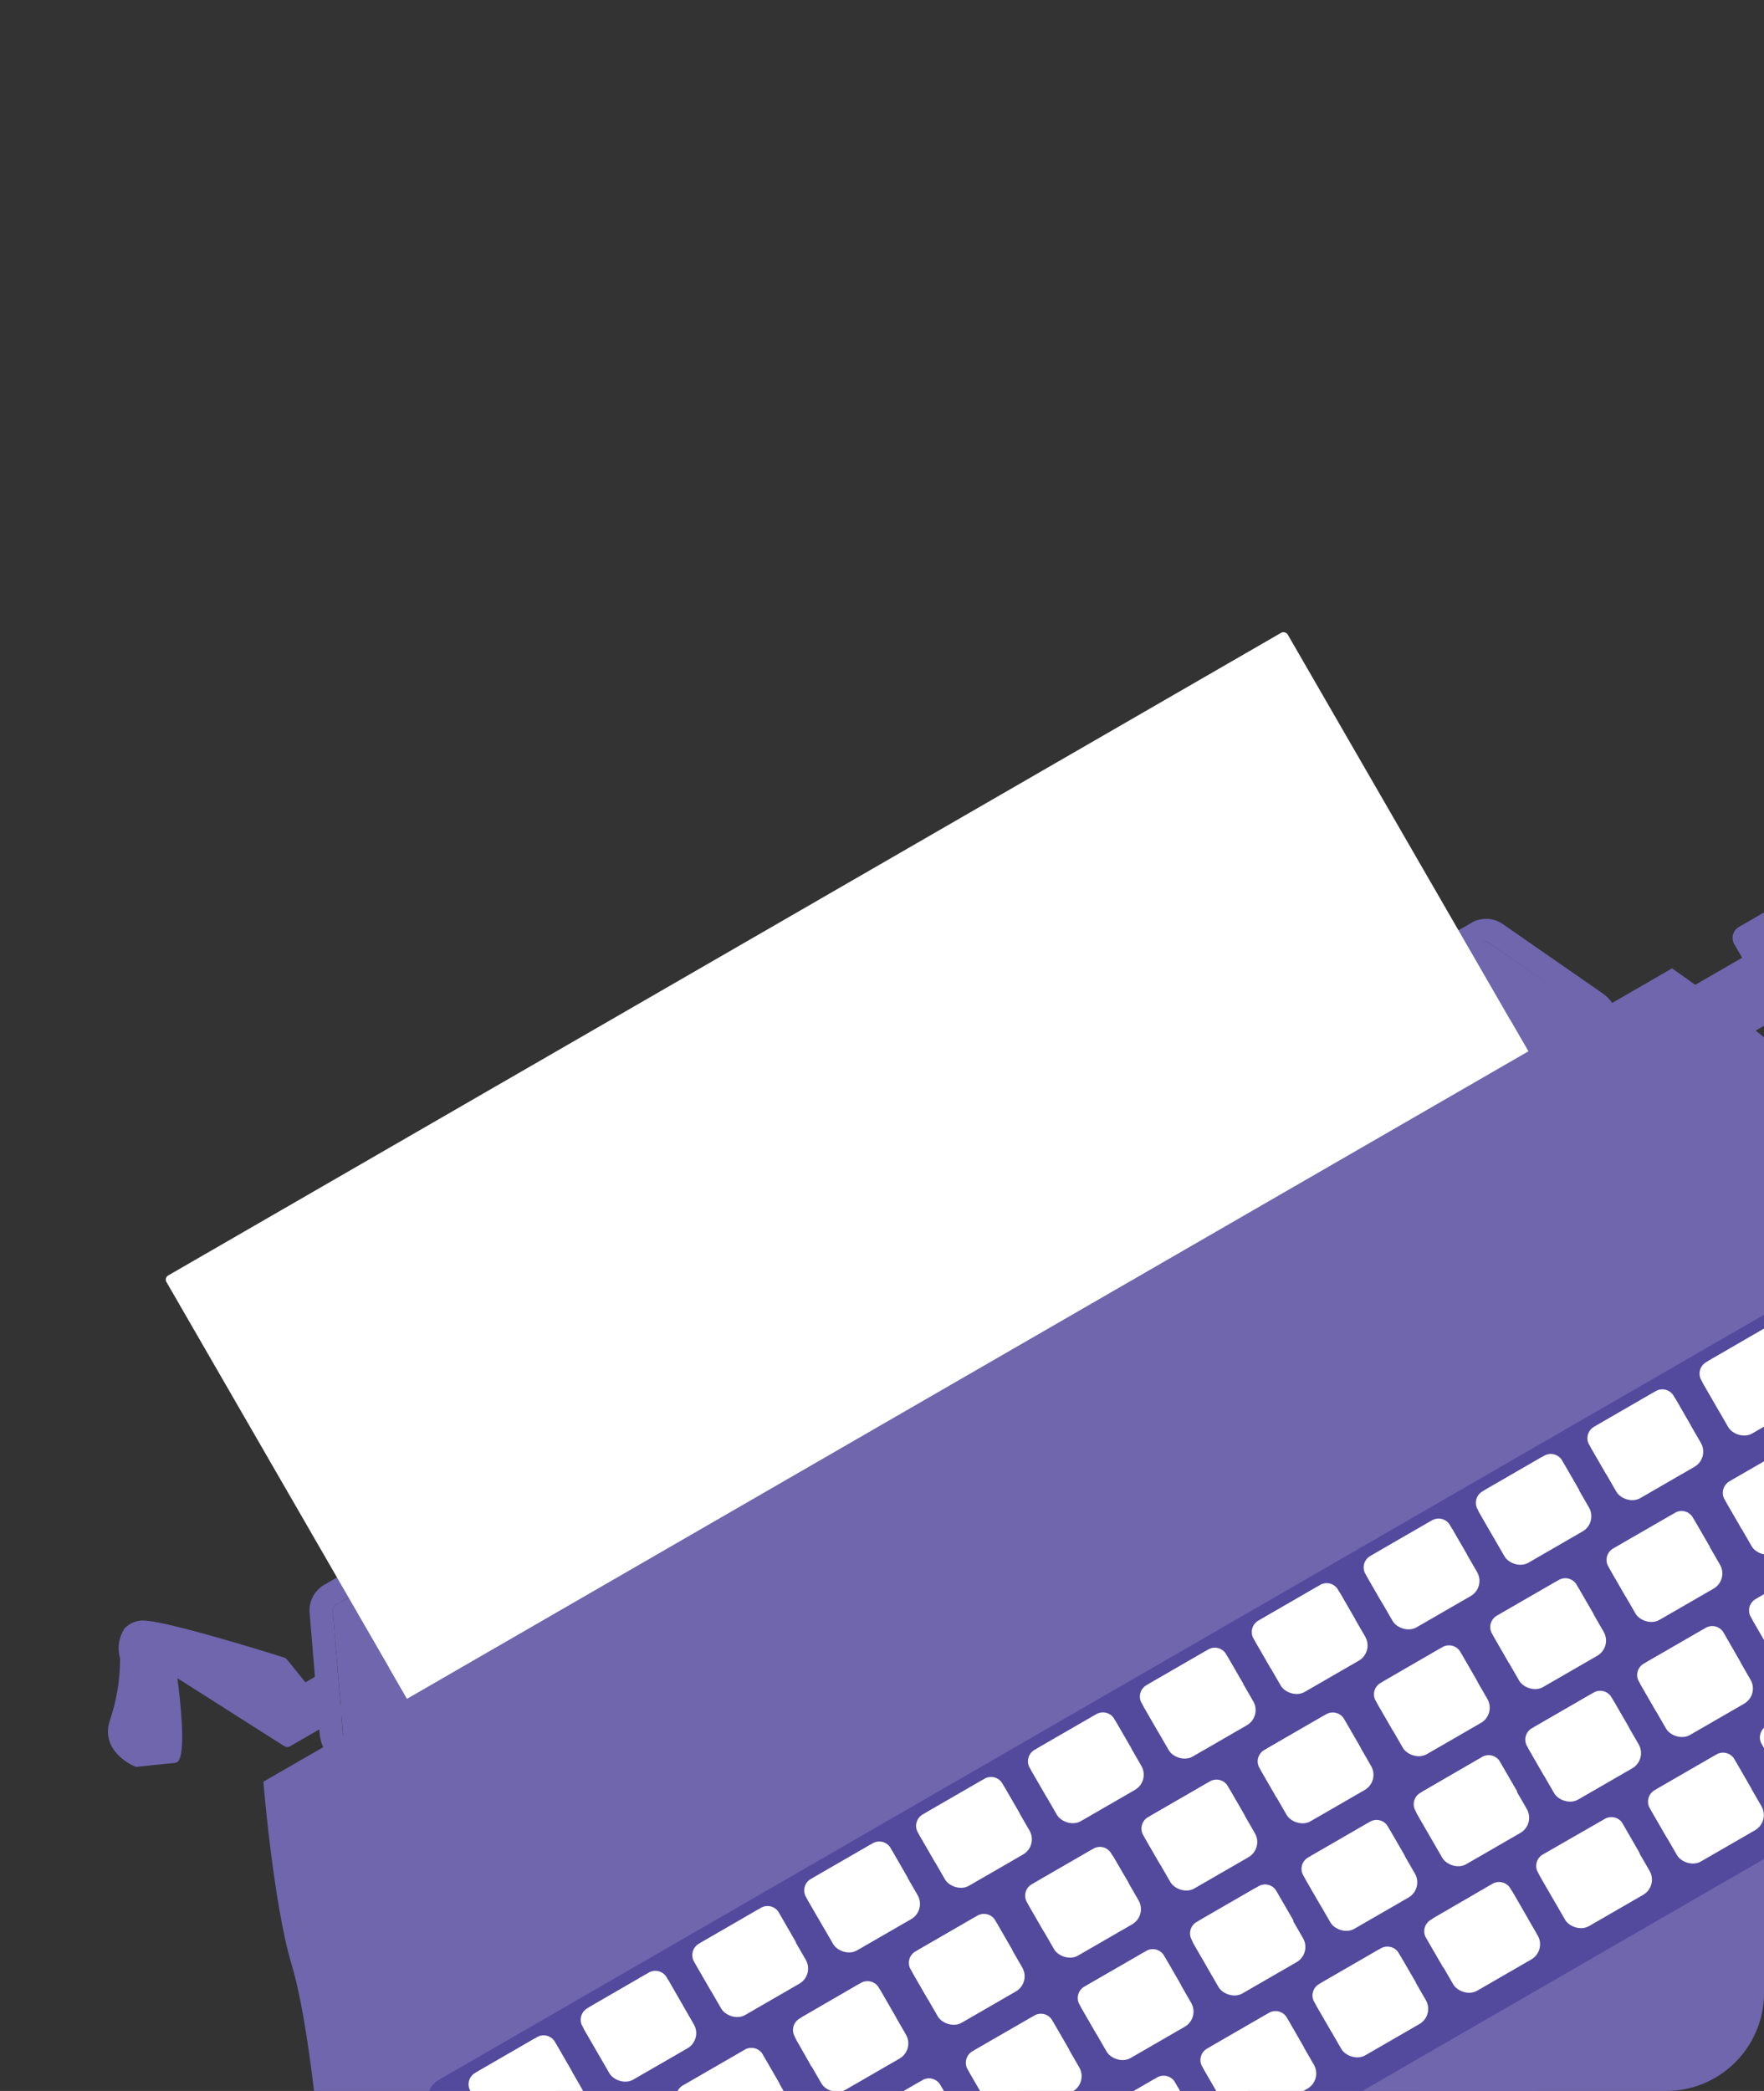 <svg xmlns="http://www.w3.org/2000/svg" xmlns:xlink="http://www.w3.org/1999/xlink" width="216" height="256" viewBox="0 0 216 256"><rect x="0" y="0" width="216" height="256" fill="#333333" stroke="none"/><defs><clipPath id="a"><rect width="216" height="256" rx="12" transform="translate(-2001 -2284)" fill="#fff" stroke="#707070" stroke-width="1"/></clipPath><clipPath id="b"><rect width="216.19" height="256" rx="12" transform="translate(-13.2 -77.39)" fill="none"/></clipPath></defs><g transform="translate(2001 2284)" clip-path="url(#a)"><g transform="translate(-1987.8 -2206.61)"><g clip-path="url(#b)"><path d="M38.8,205.16l-1.4.81-2.28-2.82a.69.69,0,0,0-.32-.21c-.55-.18-13.49-4.25-16.82-4.5a3.08,3.08,0,0,0-2.74.95A4.38,4.38,0,0,0,14.7,203a23.48,23.48,0,0,1-1.26,7.67c-1,3.07,1.61,5,3.16,5.63a.61.61,0,0,0,.3,0l4.51-.47a.65.65,0,0,0,.53-.37c.77-1.61.14-7.28-.22-10l13.12,8.34a.66.66,0,0,0,.68,0l6.23-3.6a.65.65,0,0,0,.24-.89l-2.29-4a.66.66,0,0,0-.9-.15Z" transform="translate(-13.2 -77.39)" fill="#6f66ae"/><path d="M182.46,115.52a.79.79,0,0,0-.86-.13L111.34,156,41.07,196.52a.82.82,0,0,0-.32.81L42,212.08c.08,1,1.06,1.88,1.67,1.53l75.73-43.72,75.73-43.73c.61-.35.32-1.65-.49-2.21Z" transform="translate(-13.2 -77.39)" fill="#6f66ae"/><path d="M181.6,115.39a.79.79,0,0,1,.86.13L194.62,124c.81.56,1.1,1.86.49,2.21l-75.73,43.73L43.65,213.61c-.61.35-1.59-.55-1.67-1.53l-1.23-14.75a.82.82,0,0,1,.32-.81L111.34,156l70.26-40.56m-1.42-2.46L109.92,153.5,39.65,194.06a3.64,3.64,0,0,0-1.73,3.5l1.23,14.75a4.79,4.79,0,0,0,2.47,3.78,3.56,3.56,0,0,0,3.45,0l75.73-43.72,75.73-43.73a3.55,3.55,0,0,0,1.74-3,4.76,4.76,0,0,0-2-4l-12.16-8.44a3.62,3.62,0,0,0-3.9-.25Z" transform="translate(-13.2 -77.39)" fill="#6f66ae"/><rect width="158.54" height="64.91" rx="0.58" transform="translate(6.888 79.059) rotate(-30)" fill="#fff"/><path d="M47.63,204.15l4.69,8.13a.43.43,0,0,0,.59.16L189.47,133.6a.43.43,0,0,0,.15-.59l-4.69-8.13Z" transform="translate(-13.2 -77.39)" fill="#fff"/><rect width="17.31" height="8.55" transform="translate(188.493 46.583) rotate(-30)" fill="#6f66ae"/><rect width="7.72" height="15.48" rx="1.54" transform="translate(198.389 36.87) rotate(-30)" fill="#6f66ae"/><path d="M245.64,151.06c-6.64-4.87-18-12.73-23.29-18.36s-17.61-14.14-17.61-14.14l-86.25,49.79L32.25,218.14s1.22,14.9,3.44,22.32,3.36,21.17,4.25,29.36,12.11,45.52,18.61,56.77,13,9,13,9l107.61-62.13,107.61-62.13s5.21-4.51-1.28-15.77S252.29,155.92,245.64,151.06Z" transform="translate(-13.2 -77.39)" fill="#6f66ae"/><path d="M235.63,159.24h0a2.53,2.53,0,0,1-2.84-.23l-4.29-3.39a2.55,2.55,0,0,0-2.84-.23l-86,49.65-86,49.64a2.52,2.52,0,0,0-1.22,2.57l.79,5.41A2.55,2.55,0,0,1,52,265.24h0a2.52,2.52,0,0,0-1.25,2.32c.44,9.7,13.09,37.56,17.1,46.17a2.56,2.56,0,0,0,3.6,1.19l98.72-57,98.72-57a2.57,2.57,0,0,0,.77-3.71c-5.45-7.79-23.26-32.67-31.44-37.9a2.54,2.54,0,0,0-2.59-.07Z" transform="translate(-13.2 -77.39)" fill="#534a9e"/><rect width="11.95" height="10.38" rx="2.14" transform="translate(43.596 177.201) rotate(-30)" fill="#fff"/><path d="M65.66,249.47l-7.39,4.27a1.62,1.62,0,0,0-.74,2.13l2.16,3.73a13.11,13.11,0,0,0,10.34-6l-2.15-3.73a1.61,1.61,0,0,0-2.22-.4Z" transform="translate(-13.2 -77.39)" fill="#fff"/><rect width="11.95" height="10.38" rx="2.14" transform="translate(57.295 169.3) rotate(-30)" fill="#fff"/><path d="M79.36,241.56,72,245.83a1.62,1.62,0,0,0-.74,2.13l2.16,3.73A11.87,11.87,0,0,0,79.28,250a12,12,0,0,0,4.45-4.23L81.58,242a1.61,1.61,0,0,0-2.22-.44Z" transform="translate(-13.2 -77.39)" fill="#fff"/><rect width="11.95" height="10.38" rx="2.14" transform="translate(70.995 161.39) rotate(-30)" fill="#fff"/><path d="M93.06,233.65l-7.39,4.27a1.62,1.62,0,0,0-.74,2.14l2.16,3.72A11.87,11.87,0,0,0,93,242a12,12,0,0,0,4.45-4.23l-2.15-3.73a1.61,1.61,0,0,0-2.24-.39Z" transform="translate(-13.2 -77.39)" fill="#fff"/><rect width="11.95" height="10.38" rx="2.14" transform="translate(84.695 153.48) rotate(-30)" fill="#fff"/><path d="M106.76,225.74,99.37,230a1.62,1.62,0,0,0-.74,2.14l2.16,3.72a11.87,11.87,0,0,0,5.89-1.74,12.11,12.11,0,0,0,4.46-4.23L109,226.17a1.61,1.61,0,0,0-2.24-.43Z" transform="translate(-13.2 -77.39)" fill="#fff"/><rect width="11.95" height="10.38" rx="2.14" transform="translate(98.394 145.569) rotate(-30)" fill="#fff"/><path d="M120.46,217.83l-7.39,4.27a1.62,1.62,0,0,0-.74,2.14l2.16,3.72a11.87,11.87,0,0,0,5.89-1.74,12.11,12.11,0,0,0,4.46-4.23l-2.16-3.73a1.6,1.6,0,0,0-2.22-.43Z" transform="translate(-13.2 -77.39)" fill="#fff"/><rect width="11.95" height="10.38" rx="2.14" transform="translate(112.094 137.659) rotate(-30)" fill="#fff"/><path d="M134.16,209.92l-7.39,4.27a1.62,1.62,0,0,0-.74,2.14l2.16,3.72a11.87,11.87,0,0,0,5.89-1.74,12.11,12.11,0,0,0,4.46-4.23l-2.16-3.73a1.61,1.61,0,0,0-2.22-.43Z" transform="translate(-13.2 -77.39)" fill="#fff"/><rect width="11.95" height="10.38" rx="2.14" transform="translate(125.793 129.749) rotate(-30)" fill="#fff"/><path d="M147.86,202l-7.39,4.27a1.61,1.61,0,0,0-.73,2.14l2.15,3.72a11.87,11.87,0,0,0,5.89-1.74,12.11,12.11,0,0,0,4.46-4.23l-2.16-3.73a1.61,1.61,0,0,0-2.22-.43Z" transform="translate(-13.2 -77.39)" fill="#fff"/><rect width="11.95" height="10.38" rx="2.14" transform="translate(139.503 121.839) rotate(-30)" fill="#fff"/><path d="M161.56,194.1l-7.39,4.27a1.61,1.61,0,0,0-.73,2.14l2.15,3.72a11.87,11.87,0,0,0,5.89-1.74,12.11,12.11,0,0,0,4.46-4.23l-2.16-3.73a1.61,1.61,0,0,0-2.22-.43Z" transform="translate(-13.2 -77.39)" fill="#fff"/><rect width="11.95" height="10.38" rx="2.14" transform="translate(153.203 113.928) rotate(-30)" fill="#fff"/><path d="M175.26,186.19l-7.39,4.27a1.61,1.61,0,0,0-.73,2.14l2.15,3.72a11.87,11.87,0,0,0,5.89-1.74,12.11,12.11,0,0,0,4.46-4.23l-2.16-3.73a1.61,1.61,0,0,0-2.22-.43Z" transform="translate(-13.2 -77.39)" fill="#fff"/><rect width="11.95" height="10.38" rx="2.14" transform="translate(166.902 106.018) rotate(-30)" fill="#fff"/><path d="M189,178.28l-7.39,4.27a1.61,1.61,0,0,0-.73,2.14l2.15,3.72a12,12,0,0,0,5.89-1.73,12.2,12.2,0,0,0,4.46-4.24l-2.16-3.73a1.61,1.61,0,0,0-2.22-.43Z" transform="translate(-13.2 -77.39)" fill="#fff"/><rect width="11.95" height="10.38" rx="2.14" transform="translate(180.602 98.108) rotate(-30)" fill="#fff"/><path d="M202.66,170.37l-7.39,4.27a1.61,1.61,0,0,0-.73,2.14l2.15,3.72a12,12,0,0,0,5.89-1.73,12.2,12.2,0,0,0,4.46-4.24l-2.16-3.73a1.61,1.61,0,0,0-2.22-.43Z" transform="translate(-13.2 -77.39)" fill="#fff"/><rect width="11.95" height="10.38" rx="2.14" transform="translate(194.301 90.197) rotate(-30)" fill="#fff"/><path d="M216.36,162.46,209,166.73a1.61,1.61,0,0,0-.73,2.14l2.15,3.73a13.12,13.12,0,0,0,10.35-6l-2.16-3.73a1.61,1.61,0,0,0-2.25-.41Z" transform="translate(-13.2 -77.39)" fill="#fff"/><rect width="11.95" height="10.38" rx="2.14" transform="translate(64.708 213.785) rotate(-30)" fill="#fff"/><path d="M86.78,286.05l-7.39,4.26a1.62,1.62,0,0,0-.74,2.14l2.15,3.73a13.11,13.11,0,0,0,10.35-6L89,286.48a1.61,1.61,0,0,0-2.22-.43Z" transform="translate(-13.2 -77.39)" fill="#fff"/><rect width="11.95" height="10.38" rx="2.14" transform="translate(78.407 205.875) rotate(-30)" fill="#fff"/><path d="M100.48,278.14l-7.39,4.26a1.62,1.62,0,0,0-.74,2.14l2.15,3.73a13.11,13.11,0,0,0,10.35-6l-2.15-3.73A1.61,1.61,0,0,0,100.48,278.14Z" transform="translate(-13.2 -77.39)" fill="#fff"/><rect width="11.95" height="10.38" rx="2.14" transform="translate(92.115 197.969) rotate(-30)" fill="#fff"/><path d="M114.18,270.23l-7.39,4.26a1.62,1.62,0,0,0-.74,2.14l2.15,3.73a13.11,13.11,0,0,0,10.35-6l-2.15-3.73a1.61,1.61,0,0,0-2.22-.4Z" transform="translate(-13.2 -77.39)" fill="#fff"/><rect width="11.95" height="10.38" rx="2.14" transform="translate(105.815 190.059) rotate(-30)" fill="#fff"/><path d="M127.88,262.32l-7.39,4.26a1.62,1.62,0,0,0-.74,2.14l2.15,3.73a13.11,13.11,0,0,0,10.35-6l-2.15-3.73a1.61,1.61,0,0,0-2.22-.4Z" transform="translate(-13.2 -77.39)" fill="#fff"/><rect width="11.95" height="10.38" rx="2.14" transform="translate(119.515 182.149) rotate(-30)" fill="#fff"/><path d="M141.58,254.41l-7.39,4.27a1.6,1.6,0,0,0-.74,2.13l2.15,3.73a13.11,13.11,0,0,0,10.35-6l-2.15-3.73A1.61,1.61,0,0,0,141.58,254.41Z" transform="translate(-13.2 -77.39)" fill="#fff"/><rect width="11.95" height="10.38" rx="2.14" transform="translate(133.214 174.238) rotate(-30)" fill="#fff"/><path d="M155.28,246.5l-7.39,4.27a1.6,1.6,0,0,0-.74,2.13l2.16,3.73a13.11,13.11,0,0,0,10.34-6l-2.15-3.73a1.61,1.61,0,0,0-2.22-.4Z" transform="translate(-13.2 -77.39)" fill="#fff"/><rect width="11.95" height="10.38" rx="2.14" transform="translate(146.924 166.328) rotate(-30)" fill="#fff"/><path d="M169,238.59l-7.39,4.27a1.61,1.61,0,0,0-.74,2.13l2.16,3.73a13.11,13.11,0,0,0,10.34-6L171.2,239a1.61,1.61,0,0,0-2.2-.41Z" transform="translate(-13.2 -77.39)" fill="#fff"/><rect width="11.95" height="10.38" rx="2.14" transform="translate(160.624 158.418) rotate(-30)" fill="#fff"/><path d="M182.68,230.68,175.29,235a1.62,1.62,0,0,0-.74,2.13l2.16,3.73a13.11,13.11,0,0,0,10.34-6l-2.15-3.73a1.61,1.61,0,0,0-2.22-.45Z" transform="translate(-13.2 -77.39)" fill="#fff"/><rect width="11.95" height="10.38" rx="2.14" transform="translate(174.323 150.508) rotate(-30)" fill="#fff"/><path d="M196.38,222.77,189,227a1.62,1.62,0,0,0-.74,2.13l2.16,3.73a13.11,13.11,0,0,0,10.34-6l-2.15-3.73A1.61,1.61,0,0,0,196.38,222.77Z" transform="translate(-13.2 -77.39)" fill="#fff"/><rect width="11.95" height="10.38" rx="2.14" transform="translate(188.023 142.597) rotate(-30)" fill="#fff"/><path d="M210.08,214.86l-7.39,4.27a1.62,1.62,0,0,0-.74,2.13l2.16,3.73a13.11,13.11,0,0,0,10.34-6l-2.15-3.73a1.61,1.61,0,0,0-2.22-.4Z" transform="translate(-13.2 -77.39)" fill="#fff"/><rect width="11.95" height="10.38" rx="2.14" transform="translate(201.722 134.687) rotate(-30)" fill="#fff"/><path d="M223.78,207l-7.39,4.27a1.62,1.62,0,0,0-.74,2.13l2.16,3.73a13.11,13.11,0,0,0,10.34-6L226,207.38a1.61,1.61,0,0,0-2.22-.38Z" transform="translate(-13.2 -77.39)" fill="#fff"/><rect width="11.95" height="10.38" rx="2.14" transform="translate(215.422 126.777) rotate(-30)" fill="#fff"/><path d="M237.48,199l-7.39,4.27a1.62,1.62,0,0,0-.74,2.13l2.16,3.73a13.11,13.11,0,0,0,10.34-6l-2.15-3.73a1.61,1.61,0,0,0-2.22-.4Z" transform="translate(-13.2 -77.39)" fill="#fff"/><rect width="11.95" height="10.38" rx="2.14" transform="translate(77.089 190.39) rotate(-30)" fill="#fff"/><path d="M99.15,262.65l-7.39,4.26a1.63,1.63,0,0,0-.74,2.14l2.16,3.73a13.15,13.15,0,0,0,10.35-6l-2.16-3.73A1.61,1.61,0,0,0,99.15,262.65Z" transform="translate(-13.2 -77.39)" fill="#fff"/><rect width="11.95" height="10.38" rx="2.14" transform="translate(90.789 182.48) rotate(-30)" fill="#fff"/><path d="M112.85,254.74,105.46,259a1.63,1.63,0,0,0-.74,2.14l2.16,3.73a13.15,13.15,0,0,0,10.35-6l-2.16-3.73a1.6,1.6,0,0,0-2.22-.4Z" transform="translate(-13.2 -77.39)" fill="#fff"/><rect width="11.95" height="10.38" rx="2.14" transform="translate(104.488 174.569) rotate(-30)" fill="#fff"/><path d="M126.55,246.83l-7.39,4.26a1.63,1.63,0,0,0-.74,2.14l2.16,3.73a13.15,13.15,0,0,0,10.35-6l-2.16-3.73a1.6,1.6,0,0,0-2.22-.4Z" transform="translate(-13.2 -77.39)" fill="#fff"/><rect width="11.95" height="10.38" rx="2.14" transform="translate(118.188 166.659) rotate(-30)" fill="#fff"/><path d="M140.25,238.92l-7.39,4.26a1.61,1.61,0,0,0-.73,2.14l2.15,3.73a13.15,13.15,0,0,0,10.35-6l-2.16-3.73a1.6,1.6,0,0,0-2.22-.4Z" transform="translate(-13.2 -77.39)" fill="#fff"/><rect width="11.95" height="10.38" rx="2.14" transform="translate(131.887 158.749) rotate(-30)" fill="#fff"/><path d="M154,231l-7.39,4.27a1.6,1.6,0,0,0-.73,2.13l2.15,3.73a13.15,13.15,0,0,0,10.35-6l-2.16-3.73A1.6,1.6,0,0,0,154,231Z" transform="translate(-13.2 -77.39)" fill="#fff"/><rect width="11.95" height="10.38" rx="2.14" transform="translate(145.587 150.838) rotate(-30)" fill="#fff"/><path d="M167.65,223.1l-7.39,4.27a1.6,1.6,0,0,0-.73,2.13l2.15,3.73a13.15,13.15,0,0,0,10.35-6l-2.16-3.73a1.6,1.6,0,0,0-2.22-.4Z" transform="translate(-13.2 -77.39)" fill="#fff"/><rect width="11.95" height="10.38" rx="2.14" transform="translate(159.287 142.928) rotate(-30)" fill="#fff"/><path d="M181.35,215.19,174,219.46a1.6,1.6,0,0,0-.73,2.13l2.15,3.73a13.15,13.15,0,0,0,10.35-6l-2.16-3.73a1.6,1.6,0,0,0-2.26-.4Z" transform="translate(-13.2 -77.39)" fill="#fff"/><rect width="11.95" height="10.38" rx="2.14" transform="translate(172.986 135.018) rotate(-30)" fill="#fff"/><path d="M195.05,207.28l-7.39,4.27a1.6,1.6,0,0,0-.73,2.13l2.15,3.73a13.148,13.148,0,0,0,10.35-5.97l-2.16-3.73a1.6,1.6,0,0,0-2.22-.43Z" transform="translate(-13.2 -77.39)" fill="#fff"/><rect width="11.95" height="10.38" rx="2.14" transform="translate(186.686 127.107) rotate(-30)" fill="#fff"/><path d="M208.75,199.37l-7.39,4.27a1.6,1.6,0,0,0-.73,2.13l2.15,3.73a13.148,13.148,0,0,0,10.35-5.97L211,199.8a1.6,1.6,0,0,0-2.25-.43Z" transform="translate(-13.2 -77.39)" fill="#fff"/><rect width="11.95" height="10.38" rx="2.14" transform="translate(200.386 119.197) rotate(-30)" fill="#fff"/><path d="M222.45,191.46l-7.39,4.27a1.6,1.6,0,0,0-.73,2.13l2.15,3.73a13.15,13.15,0,0,0,10.35-6l-2.16-3.73a1.6,1.6,0,0,0-2.22-.4Z" transform="translate(-13.2 -77.39)" fill="#fff"/><rect width="11.95" height="10.38" rx="2.14" transform="translate(214.085 111.287) rotate(-30)" fill="#fff"/><path d="M236.15,183.55l-7.39,4.27A1.6,1.6,0,0,0,228,190l2.15,3.73a13.15,13.15,0,0,0,10.35-6L238.37,184a1.6,1.6,0,0,0-2.22-.45Z" transform="translate(-13.2 -77.39)" fill="#fff"/><rect width="11.95" height="10.38" rx="2.14" transform="translate(227.785 103.377) rotate(-30)" fill="#fff"/><path d="M249.86,175.64l-7.4,4.27a1.6,1.6,0,0,0-.73,2.13l2.15,3.73a13.15,13.15,0,0,0,10.35-6l-2.16-3.73a1.59,1.59,0,0,0-2.21-.4Z" transform="translate(-13.2 -77.39)" fill="#fff"/><rect width="11.95" height="10.38" rx="2.14" transform="translate(40.558 195.218) rotate(-30)" fill="#fff"/><path d="M62.62,267.48l-7.39,4.27a1.61,1.61,0,0,0-.73,2.14l2.15,3.72a11.87,11.87,0,0,0,5.89-1.74A12,12,0,0,0,67,271.64l-2.16-3.73a1.6,1.6,0,0,0-2.22-.43Z" transform="translate(-13.2 -77.39)" fill="#fff"/><rect width="11.95" height="10.38" rx="2.14" transform="translate(54.8 186.999) rotate(-30)" fill="#fff"/><path d="M76.86,259.26l-7.39,4.27a1.62,1.62,0,0,0-.74,2.13l2.16,3.73a13.147,13.147,0,0,0,10.35-5.97l-2.16-3.73a1.61,1.61,0,0,0-2.22-.43Z" transform="translate(-13.2 -77.39)" fill="#fff"/><rect width="11.95" height="10.38" rx="2.14" transform="translate(69.042 178.77) rotate(-30)" fill="#fff"/><path d="M91.1,251l-7.39,4.27a1.61,1.61,0,0,0-.74,2.13l2.15,3.73a13.11,13.11,0,0,0,10.35-6l-2.15-3.73A1.61,1.61,0,0,0,91.1,251Z" transform="translate(-13.2 -77.39)" fill="#fff"/><rect width="11.95" height="10.38" rx="2.14" transform="translate(83.266 170.556) rotate(-30)" fill="#fff"/><path d="M105.34,242.82,98,247.09a1.6,1.6,0,0,0-.74,2.13l2.1,3.78a13.11,13.11,0,0,0,10.35-6l-2.15-3.73a1.61,1.61,0,0,0-2.22-.45Z" transform="translate(-13.2 -77.39)" fill="#fff"/><rect width="11.95" height="10.38" rx="2.14" transform="translate(97.508 162.338) rotate(-30)" fill="#fff"/><path d="M119.58,234.6l-7.39,4.27a1.6,1.6,0,0,0-.74,2.13l2.15,3.73a13.11,13.11,0,0,0,10.35-6L121.8,235a1.61,1.61,0,0,0-2.22-.4Z" transform="translate(-13.2 -77.39)" fill="#fff"/><rect width="11.95" height="10.38" rx="2.14" transform="translate(111.751 154.119) rotate(-30)" fill="#fff"/><path d="M133.81,226.38l-7.39,4.27a1.6,1.6,0,0,0-.73,2.13l2.15,3.73a13.15,13.15,0,0,0,10.35-6l-2.19-3.7a1.6,1.6,0,0,0-2.19-.43Z" transform="translate(-13.2 -77.39)" fill="#fff"/><rect width="11.95" height="10.38" rx="2.14" transform="translate(125.993 145.9) rotate(-30)" fill="#fff"/><path d="M148.05,218.16l-7.39,4.27a1.62,1.62,0,0,0-.74,2.13l2.16,3.73a13.15,13.15,0,0,0,10.35-6l-2.16-3.73a1.61,1.61,0,0,0-2.22-.4Z" transform="translate(-13.2 -77.39)" fill="#fff"/><rect width="11.95" height="10.38" rx="2.14" transform="translate(140.225 137.671) rotate(-30)" fill="#fff"/><path d="M162.29,209.94l-7.39,4.27a1.6,1.6,0,0,0-.74,2.13l2.15,3.73a13.11,13.11,0,0,0,10.35-6l-2.15-3.73a1.61,1.61,0,0,0-2.22-.4Z" transform="translate(-13.2 -77.39)" fill="#fff"/><rect width="11.95" height="10.38" rx="2.14" transform="translate(154.459 129.458) rotate(-30)" fill="#fff"/><path d="M176.53,201.72,169.14,206a1.6,1.6,0,0,0-.74,2.13l2.15,3.73a13.11,13.11,0,0,0,10.35-6l-2.15-3.73a1.61,1.61,0,0,0-2.22-.41Z" transform="translate(-13.2 -77.39)" fill="#fff"/><rect width="11.95" height="10.38" rx="2.14" transform="translate(168.701 121.239) rotate(-30)" fill="#fff"/><path d="M190.77,193.5l-7.39,4.26a1.61,1.61,0,0,0-.74,2.14l2.15,3.73a13.11,13.11,0,0,0,10.35-6l-2.14-3.7A1.61,1.61,0,0,0,190.77,193.5Z" transform="translate(-13.2 -77.39)" fill="#fff"/><rect width="11.95" height="10.38" rx="2.14" transform="translate(182.943 113.02) rotate(-30)" fill="#fff"/><path d="M205,185.28l-7.39,4.26a1.61,1.61,0,0,0-.73,2.14l2.15,3.73a13.15,13.15,0,0,0,10.35-6l-2.16-3.73a1.6,1.6,0,0,0-2.22-.4Z" transform="translate(-13.2 -77.39)" fill="#fff"/><rect width="11.95" height="10.38" rx="2.14" transform="translate(197.176 104.791) rotate(-30)" fill="#fff"/><path d="M219.24,177.06l-7.39,4.26a1.63,1.63,0,0,0-.74,2.14l2.16,3.73a13.11,13.11,0,0,0,10.34-6l-2.15-3.73A1.61,1.61,0,0,0,219.24,177.06Z" transform="translate(-13.2 -77.39)" fill="#fff"/><rect width="11.95" height="10.38" rx="2.14" transform="translate(211.413 96.564) rotate(-30)" fill="#fff"/><path d="M233.48,168.84l-7.39,4.26a1.62,1.62,0,0,0-.74,2.14L227.5,179a13.11,13.11,0,0,0,10.35-6l-2.15-3.73A1.61,1.61,0,0,0,233.48,168.84Z" transform="translate(-13.2 -77.39)" fill="#fff"/><rect width="125.06" height="10.66" rx="2.18" transform="translate(101.169 208.888) rotate(-30)" fill="#6f66ae"/><path d="M117,290.88l1.89,3.26a1.62,1.62,0,0,0,2.23.52l105.4-60.86a1.62,1.62,0,0,0,.67-2.19l-1.88-3.26Z" transform="translate(-13.2 -77.39)" fill="#6f66ae"/></g></g></g></svg>